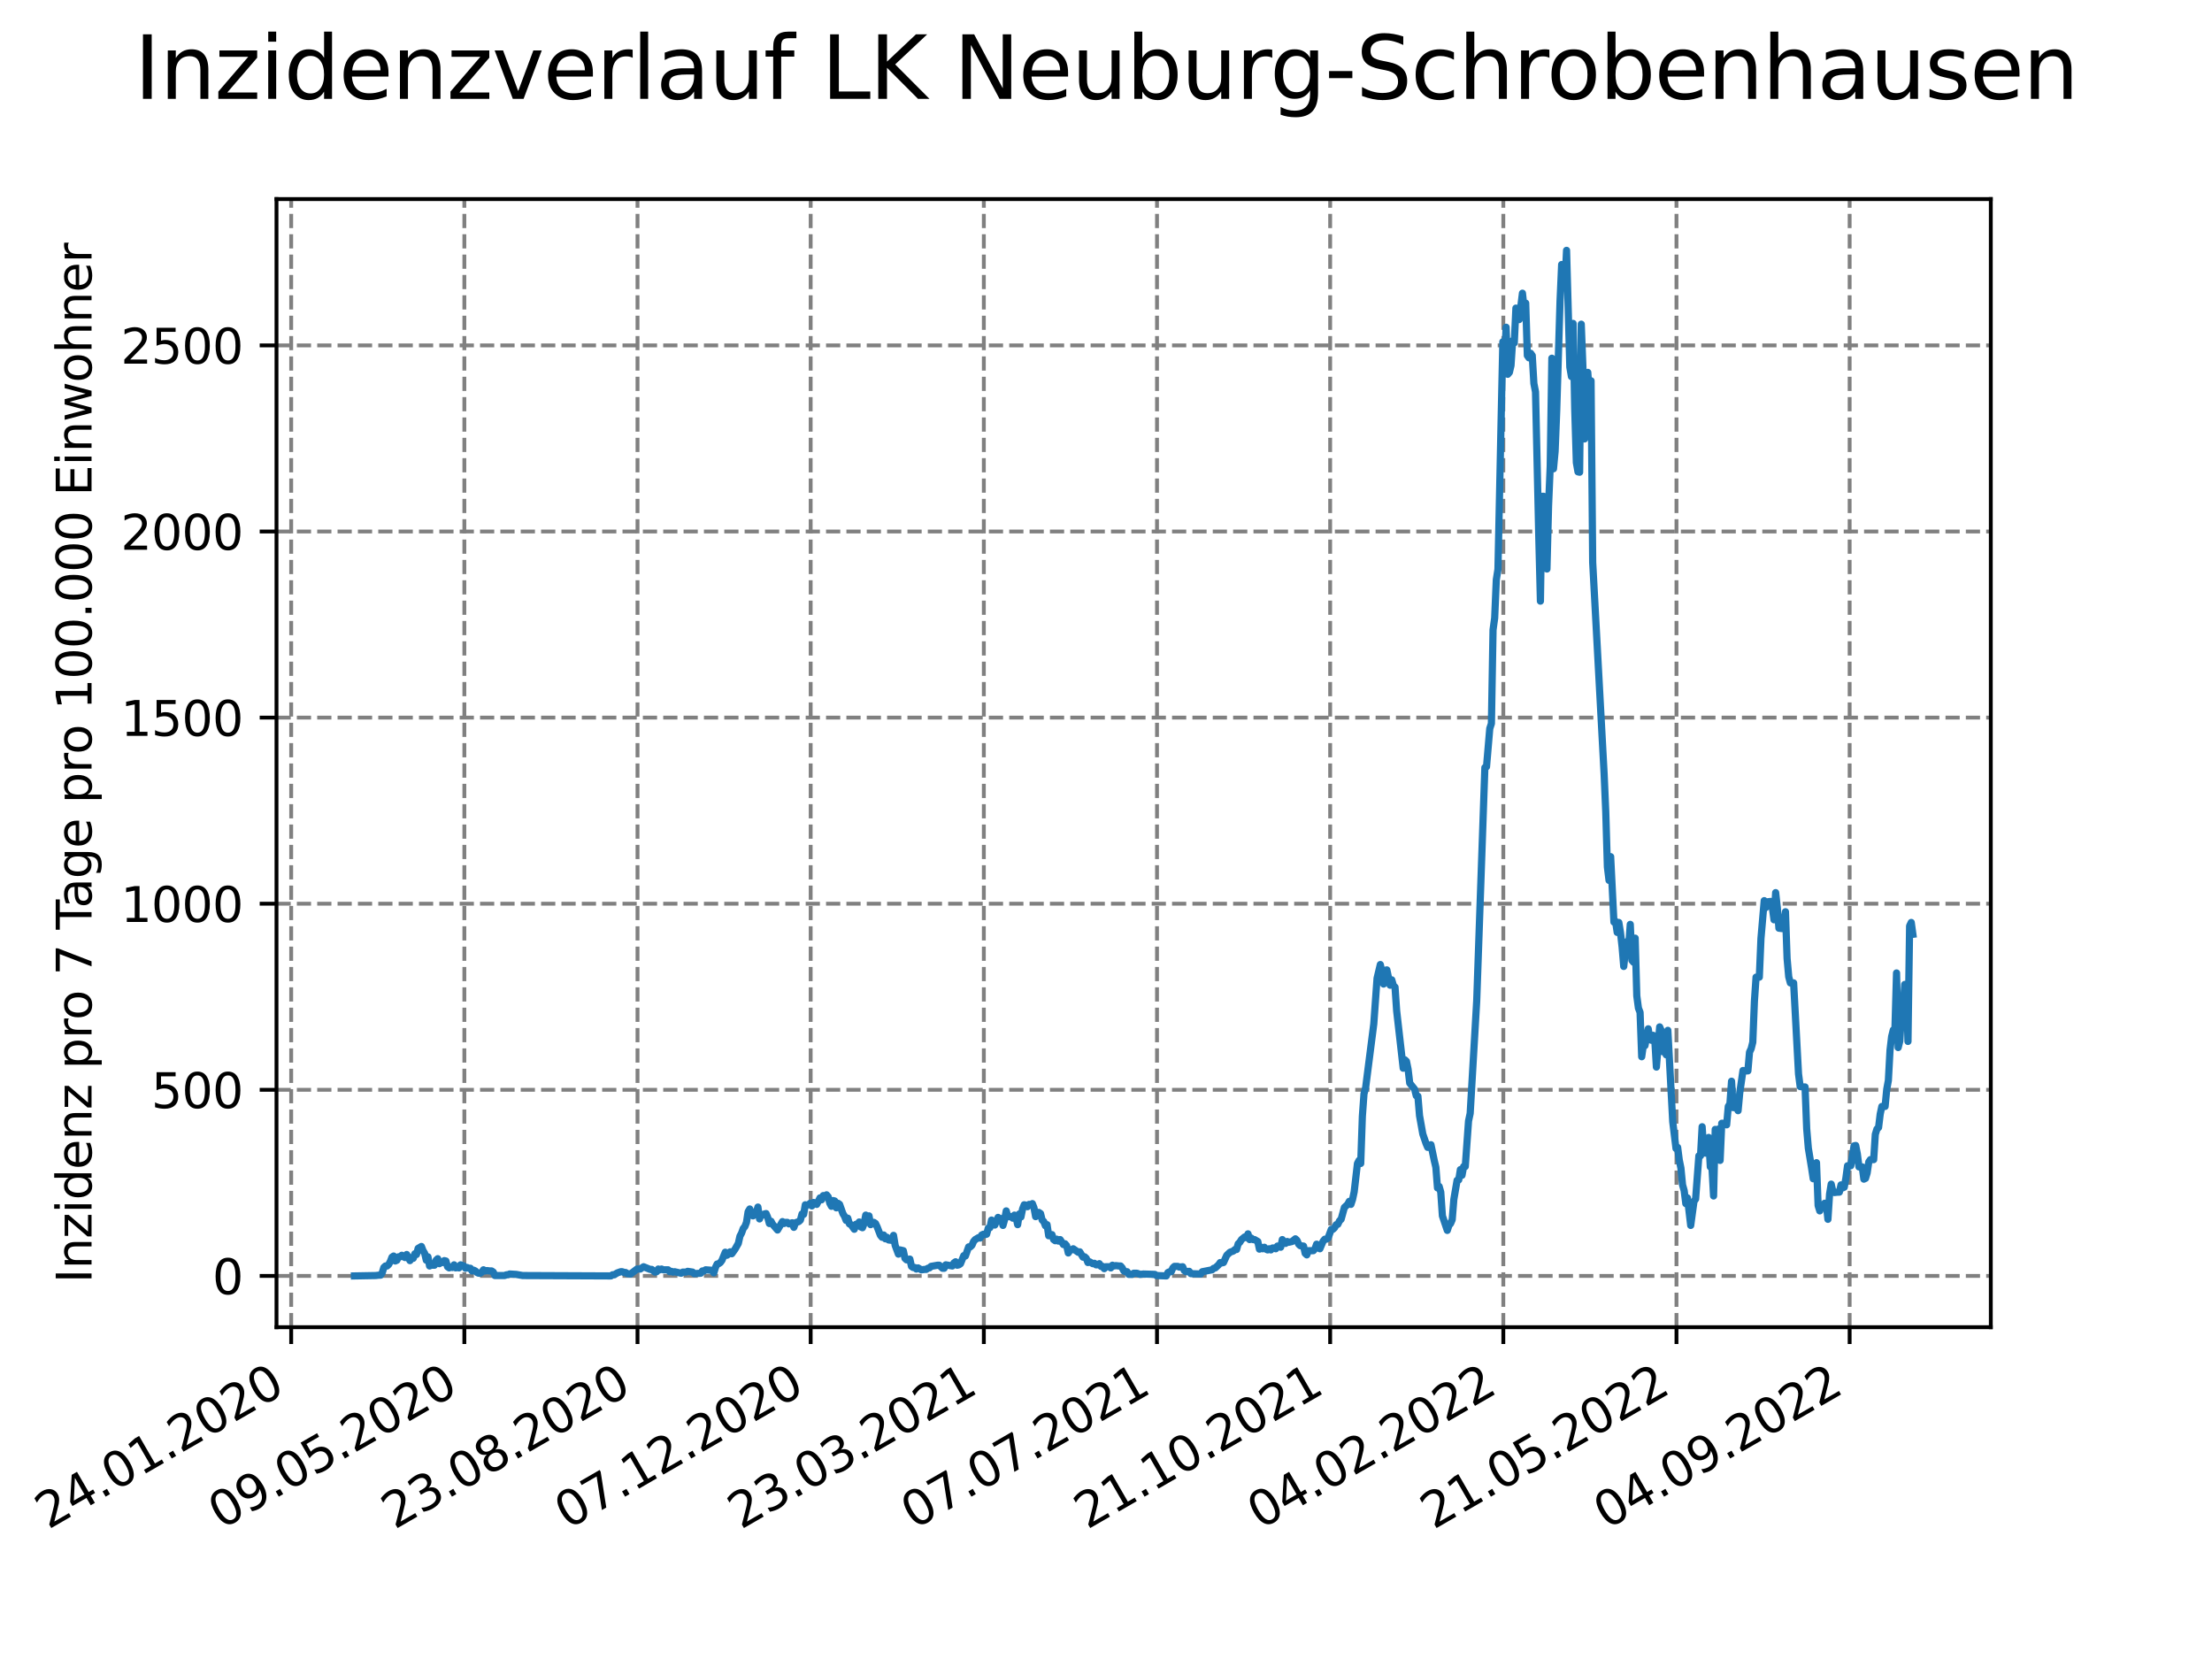 <?xml version="1.0" encoding="utf-8" standalone="no"?>
<!DOCTYPE svg PUBLIC "-//W3C//DTD SVG 1.1//EN"
  "http://www.w3.org/Graphics/SVG/1.1/DTD/svg11.dtd">
<svg xmlns:xlink="http://www.w3.org/1999/xlink" width="460.8pt" height="345.6pt" viewBox="0 0 460.8 345.6" xmlns="http://www.w3.org/2000/svg" version="1.1">
 <defs>
  <style type="text/css">*{stroke-linejoin: round; stroke-linecap: butt}</style>
 </defs>
 <g id="figure_1">
  <g id="patch_1">
   <path d="M 0 345.6 
L 460.8 345.6 
L 460.8 0 
L 0 0 
z
" style="fill: #ffffff"/>
  </g>
  <g id="axes_1">
   <g id="patch_2">
    <path d="M 57.6 276.48 
L 414.72 276.48 
L 414.72 41.472 
L 57.6 41.472 
z
" style="fill: #ffffff"/>
   </g>
   <g id="matplotlib.axis_1">
    <g id="xtick_1">
     <g id="line2d_1">
      <path d="M 60.66 276.48 
L 60.66 41.472 
" clip-path="url(#pa5a1e91bbf)" style="fill: none; stroke-dasharray: 2.96,1.28; stroke-dashoffset: 0; stroke: #808080; stroke-width: 0.8"/>
     </g>
     <g id="line2d_2">
      <defs>
       <path id="m5a4a615076" d="M 0 0 
L 0 3.5 
" style="stroke: #000000; stroke-width: 0.8"/>
      </defs>
      <g>
       <use xlink:href="#m5a4a615076" x="60.66" y="276.48" style="stroke: #000000; stroke-width: 0.8"/>
      </g>
     </g>
     <g id="text_1">
      <!-- 24.01.2020 -->
      <g transform="translate(10.035 318.689) rotate(-30) scale(0.1 -0.1)">
       <defs>
        <path id="DejaVuSans-32" d="M 1228 531 
L 3431 531 
L 3431 0 
L 469 0 
L 469 531 
Q 828 903 1448 1529 
Q 2069 2156 2228 2338 
Q 2531 2678 2651 2914 
Q 2772 3150 2772 3378 
Q 2772 3750 2511 3984 
Q 2250 4219 1831 4219 
Q 1534 4219 1204 4116 
Q 875 4013 500 3803 
L 500 4441 
Q 881 4594 1212 4672 
Q 1544 4750 1819 4750 
Q 2544 4750 2975 4387 
Q 3406 4025 3406 3419 
Q 3406 3131 3298 2873 
Q 3191 2616 2906 2266 
Q 2828 2175 2409 1742 
Q 1991 1309 1228 531 
z
" transform="scale(0.016)"/>
        <path id="DejaVuSans-34" d="M 2419 4116 
L 825 1625 
L 2419 1625 
L 2419 4116 
z
M 2253 4666 
L 3047 4666 
L 3047 1625 
L 3713 1625 
L 3713 1100 
L 3047 1100 
L 3047 0 
L 2419 0 
L 2419 1100 
L 313 1100 
L 313 1709 
L 2253 4666 
z
" transform="scale(0.016)"/>
        <path id="DejaVuSans-2e" d="M 684 794 
L 1344 794 
L 1344 0 
L 684 0 
L 684 794 
z
" transform="scale(0.016)"/>
        <path id="DejaVuSans-30" d="M 2034 4250 
Q 1547 4250 1301 3770 
Q 1056 3291 1056 2328 
Q 1056 1369 1301 889 
Q 1547 409 2034 409 
Q 2525 409 2770 889 
Q 3016 1369 3016 2328 
Q 3016 3291 2770 3770 
Q 2525 4250 2034 4250 
z
M 2034 4750 
Q 2819 4750 3233 4129 
Q 3647 3509 3647 2328 
Q 3647 1150 3233 529 
Q 2819 -91 2034 -91 
Q 1250 -91 836 529 
Q 422 1150 422 2328 
Q 422 3509 836 4129 
Q 1250 4750 2034 4750 
z
" transform="scale(0.016)"/>
        <path id="DejaVuSans-31" d="M 794 531 
L 1825 531 
L 1825 4091 
L 703 3866 
L 703 4441 
L 1819 4666 
L 2450 4666 
L 2450 531 
L 3481 531 
L 3481 0 
L 794 0 
L 794 531 
z
" transform="scale(0.016)"/>
       </defs>
       <use xlink:href="#DejaVuSans-32"/>
       <use xlink:href="#DejaVuSans-34" x="63.623"/>
       <use xlink:href="#DejaVuSans-2e" x="127.246"/>
       <use xlink:href="#DejaVuSans-30" x="159.033"/>
       <use xlink:href="#DejaVuSans-31" x="222.656"/>
       <use xlink:href="#DejaVuSans-2e" x="286.279"/>
       <use xlink:href="#DejaVuSans-32" x="318.066"/>
       <use xlink:href="#DejaVuSans-30" x="381.689"/>
       <use xlink:href="#DejaVuSans-32" x="445.312"/>
       <use xlink:href="#DejaVuSans-30" x="508.936"/>
      </g>
     </g>
    </g>
    <g id="xtick_2">
     <g id="line2d_3">
      <path d="M 96.733 276.48 
L 96.733 41.472 
" clip-path="url(#pa5a1e91bbf)" style="fill: none; stroke-dasharray: 2.96,1.28; stroke-dashoffset: 0; stroke: #808080; stroke-width: 0.8"/>
     </g>
     <g id="line2d_4">
      <g>
       <use xlink:href="#m5a4a615076" x="96.733" y="276.48" style="stroke: #000000; stroke-width: 0.8"/>
      </g>
     </g>
     <g id="text_2">
      <!-- 09.05.2020 -->
      <g transform="translate(46.107 318.689) rotate(-30) scale(0.1 -0.1)">
       <defs>
        <path id="DejaVuSans-39" d="M 703 97 
L 703 672 
Q 941 559 1184 500 
Q 1428 441 1663 441 
Q 2288 441 2617 861 
Q 2947 1281 2994 2138 
Q 2813 1869 2534 1725 
Q 2256 1581 1919 1581 
Q 1219 1581 811 2004 
Q 403 2428 403 3163 
Q 403 3881 828 4315 
Q 1253 4750 1959 4750 
Q 2769 4750 3195 4129 
Q 3622 3509 3622 2328 
Q 3622 1225 3098 567 
Q 2575 -91 1691 -91 
Q 1453 -91 1209 -44 
Q 966 3 703 97 
z
M 1959 2075 
Q 2384 2075 2632 2365 
Q 2881 2656 2881 3163 
Q 2881 3666 2632 3958 
Q 2384 4250 1959 4250 
Q 1534 4250 1286 3958 
Q 1038 3666 1038 3163 
Q 1038 2656 1286 2365 
Q 1534 2075 1959 2075 
z
" transform="scale(0.016)"/>
        <path id="DejaVuSans-35" d="M 691 4666 
L 3169 4666 
L 3169 4134 
L 1269 4134 
L 1269 2991 
Q 1406 3038 1543 3061 
Q 1681 3084 1819 3084 
Q 2600 3084 3056 2656 
Q 3513 2228 3513 1497 
Q 3513 744 3044 326 
Q 2575 -91 1722 -91 
Q 1428 -91 1123 -41 
Q 819 9 494 109 
L 494 744 
Q 775 591 1075 516 
Q 1375 441 1709 441 
Q 2250 441 2565 725 
Q 2881 1009 2881 1497 
Q 2881 1984 2565 2268 
Q 2250 2553 1709 2553 
Q 1456 2553 1204 2497 
Q 953 2441 691 2322 
L 691 4666 
z
" transform="scale(0.016)"/>
       </defs>
       <use xlink:href="#DejaVuSans-30"/>
       <use xlink:href="#DejaVuSans-39" x="63.623"/>
       <use xlink:href="#DejaVuSans-2e" x="127.246"/>
       <use xlink:href="#DejaVuSans-30" x="159.033"/>
       <use xlink:href="#DejaVuSans-35" x="222.656"/>
       <use xlink:href="#DejaVuSans-2e" x="286.279"/>
       <use xlink:href="#DejaVuSans-32" x="318.066"/>
       <use xlink:href="#DejaVuSans-30" x="381.689"/>
       <use xlink:href="#DejaVuSans-32" x="445.312"/>
       <use xlink:href="#DejaVuSans-30" x="508.936"/>
      </g>
     </g>
    </g>
    <g id="xtick_3">
     <g id="line2d_5">
      <path d="M 132.805 276.48 
L 132.805 41.472 
" clip-path="url(#pa5a1e91bbf)" style="fill: none; stroke-dasharray: 2.96,1.28; stroke-dashoffset: 0; stroke: #808080; stroke-width: 0.8"/>
     </g>
     <g id="line2d_6">
      <g>
       <use xlink:href="#m5a4a615076" x="132.805" y="276.48" style="stroke: #000000; stroke-width: 0.8"/>
      </g>
     </g>
     <g id="text_3">
      <!-- 23.08.2020 -->
      <g transform="translate(82.18 318.689) rotate(-30) scale(0.1 -0.1)">
       <defs>
        <path id="DejaVuSans-33" d="M 2597 2516 
Q 3050 2419 3304 2112 
Q 3559 1806 3559 1356 
Q 3559 666 3084 287 
Q 2609 -91 1734 -91 
Q 1441 -91 1130 -33 
Q 819 25 488 141 
L 488 750 
Q 750 597 1062 519 
Q 1375 441 1716 441 
Q 2309 441 2620 675 
Q 2931 909 2931 1356 
Q 2931 1769 2642 2001 
Q 2353 2234 1838 2234 
L 1294 2234 
L 1294 2753 
L 1863 2753 
Q 2328 2753 2575 2939 
Q 2822 3125 2822 3475 
Q 2822 3834 2567 4026 
Q 2313 4219 1838 4219 
Q 1578 4219 1281 4162 
Q 984 4106 628 3988 
L 628 4550 
Q 988 4650 1302 4700 
Q 1616 4750 1894 4750 
Q 2613 4750 3031 4423 
Q 3450 4097 3450 3541 
Q 3450 3153 3228 2886 
Q 3006 2619 2597 2516 
z
" transform="scale(0.016)"/>
        <path id="DejaVuSans-38" d="M 2034 2216 
Q 1584 2216 1326 1975 
Q 1069 1734 1069 1313 
Q 1069 891 1326 650 
Q 1584 409 2034 409 
Q 2484 409 2743 651 
Q 3003 894 3003 1313 
Q 3003 1734 2745 1975 
Q 2488 2216 2034 2216 
z
M 1403 2484 
Q 997 2584 770 2862 
Q 544 3141 544 3541 
Q 544 4100 942 4425 
Q 1341 4750 2034 4750 
Q 2731 4750 3128 4425 
Q 3525 4100 3525 3541 
Q 3525 3141 3298 2862 
Q 3072 2584 2669 2484 
Q 3125 2378 3379 2068 
Q 3634 1759 3634 1313 
Q 3634 634 3220 271 
Q 2806 -91 2034 -91 
Q 1263 -91 848 271 
Q 434 634 434 1313 
Q 434 1759 690 2068 
Q 947 2378 1403 2484 
z
M 1172 3481 
Q 1172 3119 1398 2916 
Q 1625 2713 2034 2713 
Q 2441 2713 2670 2916 
Q 2900 3119 2900 3481 
Q 2900 3844 2670 4047 
Q 2441 4250 2034 4250 
Q 1625 4250 1398 4047 
Q 1172 3844 1172 3481 
z
" transform="scale(0.016)"/>
       </defs>
       <use xlink:href="#DejaVuSans-32"/>
       <use xlink:href="#DejaVuSans-33" x="63.623"/>
       <use xlink:href="#DejaVuSans-2e" x="127.246"/>
       <use xlink:href="#DejaVuSans-30" x="159.033"/>
       <use xlink:href="#DejaVuSans-38" x="222.656"/>
       <use xlink:href="#DejaVuSans-2e" x="286.279"/>
       <use xlink:href="#DejaVuSans-32" x="318.066"/>
       <use xlink:href="#DejaVuSans-30" x="381.689"/>
       <use xlink:href="#DejaVuSans-32" x="445.312"/>
       <use xlink:href="#DejaVuSans-30" x="508.936"/>
      </g>
     </g>
    </g>
    <g id="xtick_4">
     <g id="line2d_7">
      <path d="M 168.878 276.48 
L 168.878 41.472 
" clip-path="url(#pa5a1e91bbf)" style="fill: none; stroke-dasharray: 2.96,1.28; stroke-dashoffset: 0; stroke: #808080; stroke-width: 0.8"/>
     </g>
     <g id="line2d_8">
      <g>
       <use xlink:href="#m5a4a615076" x="168.878" y="276.48" style="stroke: #000000; stroke-width: 0.8"/>
      </g>
     </g>
     <g id="text_4">
      <!-- 07.12.2020 -->
      <g transform="translate(118.253 318.689) rotate(-30) scale(0.1 -0.1)">
       <defs>
        <path id="DejaVuSans-37" d="M 525 4666 
L 3525 4666 
L 3525 4397 
L 1831 0 
L 1172 0 
L 2766 4134 
L 525 4134 
L 525 4666 
z
" transform="scale(0.016)"/>
       </defs>
       <use xlink:href="#DejaVuSans-30"/>
       <use xlink:href="#DejaVuSans-37" x="63.623"/>
       <use xlink:href="#DejaVuSans-2e" x="127.246"/>
       <use xlink:href="#DejaVuSans-31" x="159.033"/>
       <use xlink:href="#DejaVuSans-32" x="222.656"/>
       <use xlink:href="#DejaVuSans-2e" x="286.279"/>
       <use xlink:href="#DejaVuSans-32" x="318.066"/>
       <use xlink:href="#DejaVuSans-30" x="381.689"/>
       <use xlink:href="#DejaVuSans-32" x="445.312"/>
       <use xlink:href="#DejaVuSans-30" x="508.936"/>
      </g>
     </g>
    </g>
    <g id="xtick_5">
     <g id="line2d_9">
      <path d="M 204.951 276.48 
L 204.951 41.472 
" clip-path="url(#pa5a1e91bbf)" style="fill: none; stroke-dasharray: 2.96,1.28; stroke-dashoffset: 0; stroke: #808080; stroke-width: 0.8"/>
     </g>
     <g id="line2d_10">
      <g>
       <use xlink:href="#m5a4a615076" x="204.951" y="276.48" style="stroke: #000000; stroke-width: 0.8"/>
      </g>
     </g>
     <g id="text_5">
      <!-- 23.03.2021 -->
      <g transform="translate(154.326 318.689) rotate(-30) scale(0.1 -0.1)">
       <use xlink:href="#DejaVuSans-32"/>
       <use xlink:href="#DejaVuSans-33" x="63.623"/>
       <use xlink:href="#DejaVuSans-2e" x="127.246"/>
       <use xlink:href="#DejaVuSans-30" x="159.033"/>
       <use xlink:href="#DejaVuSans-33" x="222.656"/>
       <use xlink:href="#DejaVuSans-2e" x="286.279"/>
       <use xlink:href="#DejaVuSans-32" x="318.066"/>
       <use xlink:href="#DejaVuSans-30" x="381.689"/>
       <use xlink:href="#DejaVuSans-32" x="445.312"/>
       <use xlink:href="#DejaVuSans-31" x="508.936"/>
      </g>
     </g>
    </g>
    <g id="xtick_6">
     <g id="line2d_11">
      <path d="M 241.024 276.48 
L 241.024 41.472 
" clip-path="url(#pa5a1e91bbf)" style="fill: none; stroke-dasharray: 2.96,1.28; stroke-dashoffset: 0; stroke: #808080; stroke-width: 0.8"/>
     </g>
     <g id="line2d_12">
      <g>
       <use xlink:href="#m5a4a615076" x="241.024" y="276.48" style="stroke: #000000; stroke-width: 0.8"/>
      </g>
     </g>
     <g id="text_6">
      <!-- 07.07.2021 -->
      <g transform="translate(190.398 318.689) rotate(-30) scale(0.1 -0.1)">
       <use xlink:href="#DejaVuSans-30"/>
       <use xlink:href="#DejaVuSans-37" x="63.623"/>
       <use xlink:href="#DejaVuSans-2e" x="127.246"/>
       <use xlink:href="#DejaVuSans-30" x="159.033"/>
       <use xlink:href="#DejaVuSans-37" x="222.656"/>
       <use xlink:href="#DejaVuSans-2e" x="286.279"/>
       <use xlink:href="#DejaVuSans-32" x="318.066"/>
       <use xlink:href="#DejaVuSans-30" x="381.689"/>
       <use xlink:href="#DejaVuSans-32" x="445.312"/>
       <use xlink:href="#DejaVuSans-31" x="508.936"/>
      </g>
     </g>
    </g>
    <g id="xtick_7">
     <g id="line2d_13">
      <path d="M 277.096 276.48 
L 277.096 41.472 
" clip-path="url(#pa5a1e91bbf)" style="fill: none; stroke-dasharray: 2.96,1.28; stroke-dashoffset: 0; stroke: #808080; stroke-width: 0.8"/>
     </g>
     <g id="line2d_14">
      <g>
       <use xlink:href="#m5a4a615076" x="277.096" y="276.48" style="stroke: #000000; stroke-width: 0.8"/>
      </g>
     </g>
     <g id="text_7">
      <!-- 21.10.2021 -->
      <g transform="translate(226.471 318.689) rotate(-30) scale(0.1 -0.1)">
       <use xlink:href="#DejaVuSans-32"/>
       <use xlink:href="#DejaVuSans-31" x="63.623"/>
       <use xlink:href="#DejaVuSans-2e" x="127.246"/>
       <use xlink:href="#DejaVuSans-31" x="159.033"/>
       <use xlink:href="#DejaVuSans-30" x="222.656"/>
       <use xlink:href="#DejaVuSans-2e" x="286.279"/>
       <use xlink:href="#DejaVuSans-32" x="318.066"/>
       <use xlink:href="#DejaVuSans-30" x="381.689"/>
       <use xlink:href="#DejaVuSans-32" x="445.312"/>
       <use xlink:href="#DejaVuSans-31" x="508.936"/>
      </g>
     </g>
    </g>
    <g id="xtick_8">
     <g id="line2d_15">
      <path d="M 313.169 276.48 
L 313.169 41.472 
" clip-path="url(#pa5a1e91bbf)" style="fill: none; stroke-dasharray: 2.96,1.28; stroke-dashoffset: 0; stroke: #808080; stroke-width: 0.8"/>
     </g>
     <g id="line2d_16">
      <g>
       <use xlink:href="#m5a4a615076" x="313.169" y="276.48" style="stroke: #000000; stroke-width: 0.8"/>
      </g>
     </g>
     <g id="text_8">
      <!-- 04.02.2022 -->
      <g transform="translate(262.544 318.689) rotate(-30) scale(0.1 -0.1)">
       <use xlink:href="#DejaVuSans-30"/>
       <use xlink:href="#DejaVuSans-34" x="63.623"/>
       <use xlink:href="#DejaVuSans-2e" x="127.246"/>
       <use xlink:href="#DejaVuSans-30" x="159.033"/>
       <use xlink:href="#DejaVuSans-32" x="222.656"/>
       <use xlink:href="#DejaVuSans-2e" x="286.279"/>
       <use xlink:href="#DejaVuSans-32" x="318.066"/>
       <use xlink:href="#DejaVuSans-30" x="381.689"/>
       <use xlink:href="#DejaVuSans-32" x="445.312"/>
       <use xlink:href="#DejaVuSans-32" x="508.936"/>
      </g>
     </g>
    </g>
    <g id="xtick_9">
     <g id="line2d_17">
      <path d="M 349.242 276.48 
L 349.242 41.472 
" clip-path="url(#pa5a1e91bbf)" style="fill: none; stroke-dasharray: 2.96,1.28; stroke-dashoffset: 0; stroke: #808080; stroke-width: 0.8"/>
     </g>
     <g id="line2d_18">
      <g>
       <use xlink:href="#m5a4a615076" x="349.242" y="276.48" style="stroke: #000000; stroke-width: 0.8"/>
      </g>
     </g>
     <g id="text_9">
      <!-- 21.05.2022 -->
      <g transform="translate(298.617 318.689) rotate(-30) scale(0.1 -0.1)">
       <use xlink:href="#DejaVuSans-32"/>
       <use xlink:href="#DejaVuSans-31" x="63.623"/>
       <use xlink:href="#DejaVuSans-2e" x="127.246"/>
       <use xlink:href="#DejaVuSans-30" x="159.033"/>
       <use xlink:href="#DejaVuSans-35" x="222.656"/>
       <use xlink:href="#DejaVuSans-2e" x="286.279"/>
       <use xlink:href="#DejaVuSans-32" x="318.066"/>
       <use xlink:href="#DejaVuSans-30" x="381.689"/>
       <use xlink:href="#DejaVuSans-32" x="445.312"/>
       <use xlink:href="#DejaVuSans-32" x="508.936"/>
      </g>
     </g>
    </g>
    <g id="xtick_10">
     <g id="line2d_19">
      <path d="M 385.314 276.48 
L 385.314 41.472 
" clip-path="url(#pa5a1e91bbf)" style="fill: none; stroke-dasharray: 2.96,1.28; stroke-dashoffset: 0; stroke: #808080; stroke-width: 0.8"/>
     </g>
     <g id="line2d_20">
      <g>
       <use xlink:href="#m5a4a615076" x="385.314" y="276.48" style="stroke: #000000; stroke-width: 0.8"/>
      </g>
     </g>
     <g id="text_10">
      <!-- 04.09.2022 -->
      <g transform="translate(334.689 318.689) rotate(-30) scale(0.1 -0.1)">
       <use xlink:href="#DejaVuSans-30"/>
       <use xlink:href="#DejaVuSans-34" x="63.623"/>
       <use xlink:href="#DejaVuSans-2e" x="127.246"/>
       <use xlink:href="#DejaVuSans-30" x="159.033"/>
       <use xlink:href="#DejaVuSans-39" x="222.656"/>
       <use xlink:href="#DejaVuSans-2e" x="286.279"/>
       <use xlink:href="#DejaVuSans-32" x="318.066"/>
       <use xlink:href="#DejaVuSans-30" x="381.689"/>
       <use xlink:href="#DejaVuSans-32" x="445.312"/>
       <use xlink:href="#DejaVuSans-32" x="508.936"/>
      </g>
     </g>
    </g>
   </g>
   <g id="matplotlib.axis_2">
    <g id="ytick_1">
     <g id="line2d_21">
      <path d="M 57.6 265.798 
L 414.72 265.798 
" clip-path="url(#pa5a1e91bbf)" style="fill: none; stroke-dasharray: 2.96,1.28; stroke-dashoffset: 0; stroke: #808080; stroke-width: 0.8"/>
     </g>
     <g id="line2d_22">
      <defs>
       <path id="m525f01ee4f" d="M 0 0 
L -3.5 0 
" style="stroke: #000000; stroke-width: 0.8"/>
      </defs>
      <g>
       <use xlink:href="#m525f01ee4f" x="57.6" y="265.798" style="stroke: #000000; stroke-width: 0.8"/>
      </g>
     </g>
     <g id="text_11">
      <!-- 0 -->
      <g transform="translate(44.237 269.597) scale(0.1 -0.1)">
       <use xlink:href="#DejaVuSans-30"/>
      </g>
     </g>
    </g>
    <g id="ytick_2">
     <g id="line2d_23">
      <path d="M 57.6 227.028 
L 414.72 227.028 
" clip-path="url(#pa5a1e91bbf)" style="fill: none; stroke-dasharray: 2.96,1.28; stroke-dashoffset: 0; stroke: #808080; stroke-width: 0.8"/>
     </g>
     <g id="line2d_24">
      <g>
       <use xlink:href="#m525f01ee4f" x="57.6" y="227.028" style="stroke: #000000; stroke-width: 0.8"/>
      </g>
     </g>
     <g id="text_12">
      <!-- 500 -->
      <g transform="translate(31.512 230.828) scale(0.1 -0.1)">
       <use xlink:href="#DejaVuSans-35"/>
       <use xlink:href="#DejaVuSans-30" x="63.623"/>
       <use xlink:href="#DejaVuSans-30" x="127.246"/>
      </g>
     </g>
    </g>
    <g id="ytick_3">
     <g id="line2d_25">
      <path d="M 57.6 188.259 
L 414.72 188.259 
" clip-path="url(#pa5a1e91bbf)" style="fill: none; stroke-dasharray: 2.96,1.28; stroke-dashoffset: 0; stroke: #808080; stroke-width: 0.8"/>
     </g>
     <g id="line2d_26">
      <g>
       <use xlink:href="#m525f01ee4f" x="57.6" y="188.259" style="stroke: #000000; stroke-width: 0.8"/>
      </g>
     </g>
     <g id="text_13">
      <!-- 1000 -->
      <g transform="translate(25.15 192.058) scale(0.1 -0.1)">
       <use xlink:href="#DejaVuSans-31"/>
       <use xlink:href="#DejaVuSans-30" x="63.623"/>
       <use xlink:href="#DejaVuSans-30" x="127.246"/>
       <use xlink:href="#DejaVuSans-30" x="190.869"/>
      </g>
     </g>
    </g>
    <g id="ytick_4">
     <g id="line2d_27">
      <path d="M 57.6 149.49 
L 414.72 149.49 
" clip-path="url(#pa5a1e91bbf)" style="fill: none; stroke-dasharray: 2.96,1.28; stroke-dashoffset: 0; stroke: #808080; stroke-width: 0.8"/>
     </g>
     <g id="line2d_28">
      <g>
       <use xlink:href="#m525f01ee4f" x="57.6" y="149.49" style="stroke: #000000; stroke-width: 0.8"/>
      </g>
     </g>
     <g id="text_14">
      <!-- 1500 -->
      <g transform="translate(25.15 153.289) scale(0.1 -0.1)">
       <use xlink:href="#DejaVuSans-31"/>
       <use xlink:href="#DejaVuSans-35" x="63.623"/>
       <use xlink:href="#DejaVuSans-30" x="127.246"/>
       <use xlink:href="#DejaVuSans-30" x="190.869"/>
      </g>
     </g>
    </g>
    <g id="ytick_5">
     <g id="line2d_29">
      <path d="M 57.6 110.72 
L 414.72 110.72 
" clip-path="url(#pa5a1e91bbf)" style="fill: none; stroke-dasharray: 2.96,1.28; stroke-dashoffset: 0; stroke: #808080; stroke-width: 0.8"/>
     </g>
     <g id="line2d_30">
      <g>
       <use xlink:href="#m525f01ee4f" x="57.6" y="110.72" style="stroke: #000000; stroke-width: 0.8"/>
      </g>
     </g>
     <g id="text_15">
      <!-- 2000 -->
      <g transform="translate(25.15 114.519) scale(0.1 -0.1)">
       <use xlink:href="#DejaVuSans-32"/>
       <use xlink:href="#DejaVuSans-30" x="63.623"/>
       <use xlink:href="#DejaVuSans-30" x="127.246"/>
       <use xlink:href="#DejaVuSans-30" x="190.869"/>
      </g>
     </g>
    </g>
    <g id="ytick_6">
     <g id="line2d_31">
      <path d="M 57.6 71.951 
L 414.72 71.951 
" clip-path="url(#pa5a1e91bbf)" style="fill: none; stroke-dasharray: 2.96,1.28; stroke-dashoffset: 0; stroke: #808080; stroke-width: 0.8"/>
     </g>
     <g id="line2d_32">
      <g>
       <use xlink:href="#m525f01ee4f" x="57.6" y="71.951" style="stroke: #000000; stroke-width: 0.8"/>
      </g>
     </g>
     <g id="text_16">
      <!-- 2500 -->
      <g transform="translate(25.15 75.75) scale(0.1 -0.1)">
       <use xlink:href="#DejaVuSans-32"/>
       <use xlink:href="#DejaVuSans-35" x="63.623"/>
       <use xlink:href="#DejaVuSans-30" x="127.246"/>
       <use xlink:href="#DejaVuSans-30" x="190.869"/>
      </g>
     </g>
    </g>
    <g id="text_17">
     <!-- Inzidenz pro 7 Tage pro 100.000 Einwohner -->
     <g transform="translate(19.07 267.301) rotate(-90) scale(0.1 -0.1)">
      <defs>
       <path id="DejaVuSans-49" d="M 628 4666 
L 1259 4666 
L 1259 0 
L 628 0 
L 628 4666 
z
" transform="scale(0.016)"/>
       <path id="DejaVuSans-6e" d="M 3513 2113 
L 3513 0 
L 2938 0 
L 2938 2094 
Q 2938 2591 2744 2837 
Q 2550 3084 2163 3084 
Q 1697 3084 1428 2787 
Q 1159 2491 1159 1978 
L 1159 0 
L 581 0 
L 581 3500 
L 1159 3500 
L 1159 2956 
Q 1366 3272 1645 3428 
Q 1925 3584 2291 3584 
Q 2894 3584 3203 3211 
Q 3513 2838 3513 2113 
z
" transform="scale(0.016)"/>
       <path id="DejaVuSans-7a" d="M 353 3500 
L 3084 3500 
L 3084 2975 
L 922 459 
L 3084 459 
L 3084 0 
L 275 0 
L 275 525 
L 2438 3041 
L 353 3041 
L 353 3500 
z
" transform="scale(0.016)"/>
       <path id="DejaVuSans-69" d="M 603 3500 
L 1178 3500 
L 1178 0 
L 603 0 
L 603 3500 
z
M 603 4863 
L 1178 4863 
L 1178 4134 
L 603 4134 
L 603 4863 
z
" transform="scale(0.016)"/>
       <path id="DejaVuSans-64" d="M 2906 2969 
L 2906 4863 
L 3481 4863 
L 3481 0 
L 2906 0 
L 2906 525 
Q 2725 213 2448 61 
Q 2172 -91 1784 -91 
Q 1150 -91 751 415 
Q 353 922 353 1747 
Q 353 2572 751 3078 
Q 1150 3584 1784 3584 
Q 2172 3584 2448 3432 
Q 2725 3281 2906 2969 
z
M 947 1747 
Q 947 1113 1208 752 
Q 1469 391 1925 391 
Q 2381 391 2643 752 
Q 2906 1113 2906 1747 
Q 2906 2381 2643 2742 
Q 2381 3103 1925 3103 
Q 1469 3103 1208 2742 
Q 947 2381 947 1747 
z
" transform="scale(0.016)"/>
       <path id="DejaVuSans-65" d="M 3597 1894 
L 3597 1613 
L 953 1613 
Q 991 1019 1311 708 
Q 1631 397 2203 397 
Q 2534 397 2845 478 
Q 3156 559 3463 722 
L 3463 178 
Q 3153 47 2828 -22 
Q 2503 -91 2169 -91 
Q 1331 -91 842 396 
Q 353 884 353 1716 
Q 353 2575 817 3079 
Q 1281 3584 2069 3584 
Q 2775 3584 3186 3129 
Q 3597 2675 3597 1894 
z
M 3022 2063 
Q 3016 2534 2758 2815 
Q 2500 3097 2075 3097 
Q 1594 3097 1305 2825 
Q 1016 2553 972 2059 
L 3022 2063 
z
" transform="scale(0.016)"/>
       <path id="DejaVuSans-20" transform="scale(0.016)"/>
       <path id="DejaVuSans-70" d="M 1159 525 
L 1159 -1331 
L 581 -1331 
L 581 3500 
L 1159 3500 
L 1159 2969 
Q 1341 3281 1617 3432 
Q 1894 3584 2278 3584 
Q 2916 3584 3314 3078 
Q 3713 2572 3713 1747 
Q 3713 922 3314 415 
Q 2916 -91 2278 -91 
Q 1894 -91 1617 61 
Q 1341 213 1159 525 
z
M 3116 1747 
Q 3116 2381 2855 2742 
Q 2594 3103 2138 3103 
Q 1681 3103 1420 2742 
Q 1159 2381 1159 1747 
Q 1159 1113 1420 752 
Q 1681 391 2138 391 
Q 2594 391 2855 752 
Q 3116 1113 3116 1747 
z
" transform="scale(0.016)"/>
       <path id="DejaVuSans-72" d="M 2631 2963 
Q 2534 3019 2420 3045 
Q 2306 3072 2169 3072 
Q 1681 3072 1420 2755 
Q 1159 2438 1159 1844 
L 1159 0 
L 581 0 
L 581 3500 
L 1159 3500 
L 1159 2956 
Q 1341 3275 1631 3429 
Q 1922 3584 2338 3584 
Q 2397 3584 2469 3576 
Q 2541 3569 2628 3553 
L 2631 2963 
z
" transform="scale(0.016)"/>
       <path id="DejaVuSans-6f" d="M 1959 3097 
Q 1497 3097 1228 2736 
Q 959 2375 959 1747 
Q 959 1119 1226 758 
Q 1494 397 1959 397 
Q 2419 397 2687 759 
Q 2956 1122 2956 1747 
Q 2956 2369 2687 2733 
Q 2419 3097 1959 3097 
z
M 1959 3584 
Q 2709 3584 3137 3096 
Q 3566 2609 3566 1747 
Q 3566 888 3137 398 
Q 2709 -91 1959 -91 
Q 1206 -91 779 398 
Q 353 888 353 1747 
Q 353 2609 779 3096 
Q 1206 3584 1959 3584 
z
" transform="scale(0.016)"/>
       <path id="DejaVuSans-54" d="M -19 4666 
L 3928 4666 
L 3928 4134 
L 2272 4134 
L 2272 0 
L 1638 0 
L 1638 4134 
L -19 4134 
L -19 4666 
z
" transform="scale(0.016)"/>
       <path id="DejaVuSans-61" d="M 2194 1759 
Q 1497 1759 1228 1600 
Q 959 1441 959 1056 
Q 959 750 1161 570 
Q 1363 391 1709 391 
Q 2188 391 2477 730 
Q 2766 1069 2766 1631 
L 2766 1759 
L 2194 1759 
z
M 3341 1997 
L 3341 0 
L 2766 0 
L 2766 531 
Q 2569 213 2275 61 
Q 1981 -91 1556 -91 
Q 1019 -91 701 211 
Q 384 513 384 1019 
Q 384 1609 779 1909 
Q 1175 2209 1959 2209 
L 2766 2209 
L 2766 2266 
Q 2766 2663 2505 2880 
Q 2244 3097 1772 3097 
Q 1472 3097 1187 3025 
Q 903 2953 641 2809 
L 641 3341 
Q 956 3463 1253 3523 
Q 1550 3584 1831 3584 
Q 2591 3584 2966 3190 
Q 3341 2797 3341 1997 
z
" transform="scale(0.016)"/>
       <path id="DejaVuSans-67" d="M 2906 1791 
Q 2906 2416 2648 2759 
Q 2391 3103 1925 3103 
Q 1463 3103 1205 2759 
Q 947 2416 947 1791 
Q 947 1169 1205 825 
Q 1463 481 1925 481 
Q 2391 481 2648 825 
Q 2906 1169 2906 1791 
z
M 3481 434 
Q 3481 -459 3084 -895 
Q 2688 -1331 1869 -1331 
Q 1566 -1331 1297 -1286 
Q 1028 -1241 775 -1147 
L 775 -588 
Q 1028 -725 1275 -790 
Q 1522 -856 1778 -856 
Q 2344 -856 2625 -561 
Q 2906 -266 2906 331 
L 2906 616 
Q 2728 306 2450 153 
Q 2172 0 1784 0 
Q 1141 0 747 490 
Q 353 981 353 1791 
Q 353 2603 747 3093 
Q 1141 3584 1784 3584 
Q 2172 3584 2450 3431 
Q 2728 3278 2906 2969 
L 2906 3500 
L 3481 3500 
L 3481 434 
z
" transform="scale(0.016)"/>
       <path id="DejaVuSans-45" d="M 628 4666 
L 3578 4666 
L 3578 4134 
L 1259 4134 
L 1259 2753 
L 3481 2753 
L 3481 2222 
L 1259 2222 
L 1259 531 
L 3634 531 
L 3634 0 
L 628 0 
L 628 4666 
z
" transform="scale(0.016)"/>
       <path id="DejaVuSans-77" d="M 269 3500 
L 844 3500 
L 1563 769 
L 2278 3500 
L 2956 3500 
L 3675 769 
L 4391 3500 
L 4966 3500 
L 4050 0 
L 3372 0 
L 2619 2869 
L 1863 0 
L 1184 0 
L 269 3500 
z
" transform="scale(0.016)"/>
       <path id="DejaVuSans-68" d="M 3513 2113 
L 3513 0 
L 2938 0 
L 2938 2094 
Q 2938 2591 2744 2837 
Q 2550 3084 2163 3084 
Q 1697 3084 1428 2787 
Q 1159 2491 1159 1978 
L 1159 0 
L 581 0 
L 581 4863 
L 1159 4863 
L 1159 2956 
Q 1366 3272 1645 3428 
Q 1925 3584 2291 3584 
Q 2894 3584 3203 3211 
Q 3513 2838 3513 2113 
z
" transform="scale(0.016)"/>
      </defs>
      <use xlink:href="#DejaVuSans-49"/>
      <use xlink:href="#DejaVuSans-6e" x="29.492"/>
      <use xlink:href="#DejaVuSans-7a" x="92.871"/>
      <use xlink:href="#DejaVuSans-69" x="145.361"/>
      <use xlink:href="#DejaVuSans-64" x="173.145"/>
      <use xlink:href="#DejaVuSans-65" x="236.621"/>
      <use xlink:href="#DejaVuSans-6e" x="298.145"/>
      <use xlink:href="#DejaVuSans-7a" x="361.523"/>
      <use xlink:href="#DejaVuSans-20" x="414.014"/>
      <use xlink:href="#DejaVuSans-70" x="445.801"/>
      <use xlink:href="#DejaVuSans-72" x="509.277"/>
      <use xlink:href="#DejaVuSans-6f" x="548.141"/>
      <use xlink:href="#DejaVuSans-20" x="609.322"/>
      <use xlink:href="#DejaVuSans-37" x="641.109"/>
      <use xlink:href="#DejaVuSans-20" x="704.732"/>
      <use xlink:href="#DejaVuSans-54" x="736.52"/>
      <use xlink:href="#DejaVuSans-61" x="781.104"/>
      <use xlink:href="#DejaVuSans-67" x="842.383"/>
      <use xlink:href="#DejaVuSans-65" x="905.859"/>
      <use xlink:href="#DejaVuSans-20" x="967.383"/>
      <use xlink:href="#DejaVuSans-70" x="999.17"/>
      <use xlink:href="#DejaVuSans-72" x="1062.646"/>
      <use xlink:href="#DejaVuSans-6f" x="1101.51"/>
      <use xlink:href="#DejaVuSans-20" x="1162.691"/>
      <use xlink:href="#DejaVuSans-31" x="1194.479"/>
      <use xlink:href="#DejaVuSans-30" x="1258.102"/>
      <use xlink:href="#DejaVuSans-30" x="1321.725"/>
      <use xlink:href="#DejaVuSans-2e" x="1385.348"/>
      <use xlink:href="#DejaVuSans-30" x="1417.135"/>
      <use xlink:href="#DejaVuSans-30" x="1480.758"/>
      <use xlink:href="#DejaVuSans-30" x="1544.381"/>
      <use xlink:href="#DejaVuSans-20" x="1608.004"/>
      <use xlink:href="#DejaVuSans-45" x="1639.791"/>
      <use xlink:href="#DejaVuSans-69" x="1702.975"/>
      <use xlink:href="#DejaVuSans-6e" x="1730.758"/>
      <use xlink:href="#DejaVuSans-77" x="1794.137"/>
      <use xlink:href="#DejaVuSans-6f" x="1875.924"/>
      <use xlink:href="#DejaVuSans-68" x="1937.105"/>
      <use xlink:href="#DejaVuSans-6e" x="2000.484"/>
      <use xlink:href="#DejaVuSans-65" x="2063.863"/>
      <use xlink:href="#DejaVuSans-72" x="2125.387"/>
     </g>
    </g>
   </g>
   <g id="line2d_33">
    <path d="M 73.833 265.798 
L 78.257 265.718 
L 78.937 265.638 
L 79.278 265.638 
L 79.618 265.16 
L 79.958 264.045 
L 80.299 263.726 
L 80.639 263.726 
L 80.979 263.407 
L 81.32 262.77 
L 81.66 261.893 
L 82 261.654 
L 82.34 262.69 
L 82.681 262.531 
L 83.021 261.813 
L 83.361 261.813 
L 83.702 261.495 
L 84.042 261.813 
L 84.382 261.973 
L 84.723 261.335 
L 85.403 262.61 
L 85.744 261.973 
L 86.084 262.132 
L 86.424 261.176 
L 86.764 261.335 
L 87.105 260.06 
L 87.785 259.662 
L 88.126 260.538 
L 88.466 261.096 
L 88.806 262.531 
L 89.147 261.813 
L 89.487 263.726 
L 89.827 263.567 
L 90.508 263.567 
L 90.848 262.531 
L 91.188 262.212 
L 91.529 263.248 
L 91.869 263.009 
L 92.209 263.009 
L 92.55 262.61 
L 92.89 262.69 
L 93.23 263.885 
L 93.571 264.124 
L 93.911 263.965 
L 94.251 264.045 
L 94.592 263.487 
L 94.932 264.124 
L 95.272 264.045 
L 95.612 264.124 
L 95.953 263.487 
L 96.633 263.726 
L 96.974 264.204 
L 97.314 264.045 
L 97.654 264.204 
L 97.995 264.204 
L 98.335 264.762 
L 98.675 264.602 
L 99.016 264.762 
L 99.356 265.081 
L 99.696 265.24 
L 100.037 265.24 
L 100.377 265.001 
L 100.717 264.523 
L 101.057 264.762 
L 101.398 264.682 
L 102.078 264.762 
L 102.419 264.762 
L 102.759 265.001 
L 103.099 265.718 
L 105.141 265.718 
L 105.481 265.559 
L 105.822 265.559 
L 106.162 265.399 
L 107.523 265.479 
L 108.885 265.718 
L 127.261 265.798 
L 127.602 265.559 
L 127.942 265.559 
L 128.622 265.16 
L 129.303 264.921 
L 129.643 264.921 
L 129.984 265.081 
L 130.324 265.081 
L 130.664 265.32 
L 131.345 265.399 
L 132.706 264.363 
L 133.387 264.363 
L 134.067 263.885 
L 135.429 264.443 
L 135.769 264.443 
L 136.45 265.001 
L 136.79 264.921 
L 137.13 264.363 
L 137.47 264.523 
L 137.811 264.363 
L 138.151 264.523 
L 139.172 264.523 
L 139.512 264.921 
L 139.853 264.842 
L 140.193 265.001 
L 140.533 264.921 
L 141.894 265.24 
L 142.235 265.001 
L 142.915 265.001 
L 143.256 264.842 
L 144.277 265.001 
L 144.617 265.32 
L 145.978 265.24 
L 146.318 264.762 
L 146.659 264.762 
L 146.999 264.523 
L 148.02 264.602 
L 148.36 264.682 
L 148.701 265.16 
L 149.041 264.045 
L 149.381 263.327 
L 149.722 263.248 
L 150.062 263.009 
L 150.402 262.531 
L 151.083 260.857 
L 151.423 261.495 
L 151.763 261.256 
L 152.104 260.777 
L 152.444 261.176 
L 153.125 260.22 
L 153.805 259.024 
L 154.146 257.51 
L 154.486 256.873 
L 154.826 255.917 
L 155.167 255.518 
L 155.507 254.641 
L 155.847 252.41 
L 156.187 251.852 
L 156.528 252.729 
L 156.868 253.287 
L 157.208 253.048 
L 157.549 252.57 
L 157.889 251.454 
L 158.229 253.924 
L 158.57 252.968 
L 158.91 253.127 
L 159.25 252.888 
L 159.591 252.809 
L 159.931 253.606 
L 160.271 254.881 
L 160.611 254.402 
L 160.952 255.04 
L 161.973 256.235 
L 162.994 254.482 
L 163.334 254.881 
L 163.674 254.641 
L 164.015 254.641 
L 164.355 254.96 
L 165.035 254.721 
L 165.376 255.677 
L 165.716 254.721 
L 166.397 254.482 
L 166.737 254.163 
L 167.077 252.888 
L 167.418 252.968 
L 167.758 250.976 
L 168.098 251.056 
L 168.439 250.976 
L 168.779 250.657 
L 169.119 251.215 
L 169.459 250.498 
L 169.8 250.577 
L 170.14 250.896 
L 170.821 249.541 
L 171.161 249.94 
L 171.501 249.063 
L 171.842 249.143 
L 172.182 248.904 
L 172.522 249.302 
L 172.863 250.657 
L 173.203 251.295 
L 173.543 250.099 
L 173.883 250.179 
L 174.224 251.613 
L 174.564 250.657 
L 174.904 250.896 
L 175.585 252.809 
L 175.925 253.366 
L 176.266 254.243 
L 176.606 253.765 
L 176.946 254.96 
L 177.287 255.12 
L 177.967 256.076 
L 178.308 255.04 
L 178.648 255.12 
L 178.988 254.562 
L 179.328 255.598 
L 179.669 255.757 
L 180.009 254.881 
L 180.349 253.127 
L 180.69 253.924 
L 181.03 253.287 
L 181.37 255.12 
L 181.711 254.641 
L 182.051 254.641 
L 182.391 254.881 
L 182.732 255.598 
L 183.412 257.351 
L 183.752 257.749 
L 184.093 257.271 
L 184.433 258.068 
L 184.773 257.749 
L 185.114 258.307 
L 185.794 258.387 
L 186.135 257.351 
L 186.475 259.423 
L 187.156 261.256 
L 187.496 260.379 
L 188.176 260.538 
L 188.517 262.132 
L 188.857 262.451 
L 189.538 262.292 
L 189.878 263.806 
L 190.218 264.045 
L 190.559 264.045 
L 190.899 264.363 
L 191.239 264.124 
L 191.92 264.523 
L 192.6 264.443 
L 192.941 264.443 
L 193.281 264.204 
L 193.621 264.124 
L 193.962 263.806 
L 195.323 263.567 
L 195.663 263.567 
L 196.344 264.204 
L 196.684 264.204 
L 197.024 263.487 
L 198.386 263.726 
L 198.726 263.088 
L 199.066 262.849 
L 199.407 263.567 
L 199.747 263.487 
L 200.087 263.248 
L 200.768 261.574 
L 201.108 261.654 
L 201.789 259.742 
L 202.129 259.742 
L 202.469 259.423 
L 202.81 258.626 
L 203.15 258.227 
L 203.831 257.829 
L 204.171 257.909 
L 204.511 257.271 
L 204.852 257.112 
L 205.192 257.192 
L 205.532 257.112 
L 205.873 255.837 
L 206.213 255.757 
L 206.553 254.163 
L 206.893 254.801 
L 207.234 255.199 
L 207.914 253.606 
L 208.255 254.163 
L 208.595 253.845 
L 208.935 255.279 
L 209.276 254.084 
L 209.616 252.251 
L 209.956 253.446 
L 210.637 253.446 
L 210.977 253.765 
L 211.317 253.127 
L 211.658 253.606 
L 211.998 255.12 
L 212.338 252.888 
L 212.679 253.526 
L 213.019 251.852 
L 213.359 250.976 
L 213.7 251.056 
L 214.04 251.374 
L 214.38 250.896 
L 214.721 251.056 
L 215.061 250.737 
L 215.401 251.613 
L 215.741 253.446 
L 216.082 252.57 
L 216.422 252.57 
L 216.762 252.809 
L 217.103 254.163 
L 217.443 254.482 
L 217.783 255.359 
L 218.124 255.12 
L 218.464 257.431 
L 219.145 257.192 
L 219.485 258.227 
L 219.825 258.467 
L 220.165 258.148 
L 220.506 258.546 
L 220.846 258.227 
L 221.527 259.263 
L 221.867 259.104 
L 222.207 259.502 
L 222.548 261.017 
L 222.888 260.459 
L 223.228 260.379 
L 223.569 260.14 
L 224.59 260.857 
L 224.93 260.777 
L 225.61 261.893 
L 225.951 261.813 
L 226.291 262.132 
L 226.631 263.009 
L 226.972 262.849 
L 227.652 263.248 
L 227.993 263.168 
L 228.333 263.487 
L 228.673 263.487 
L 229.014 263.248 
L 229.354 263.806 
L 229.694 263.806 
L 230.034 264.284 
L 230.375 263.885 
L 231.055 263.885 
L 231.396 264.124 
L 231.736 263.567 
L 232.076 263.726 
L 232.417 263.646 
L 233.097 263.726 
L 233.438 263.726 
L 233.778 264.124 
L 234.118 264.762 
L 234.458 264.921 
L 234.799 264.921 
L 235.139 265.479 
L 235.82 265.479 
L 236.16 265.24 
L 236.841 265.24 
L 237.521 265.479 
L 238.202 265.399 
L 240.584 265.479 
L 240.924 265.718 
L 242.966 265.798 
L 243.306 265.081 
L 243.647 264.921 
L 243.987 264.921 
L 244.327 264.124 
L 244.668 263.806 
L 245.348 263.806 
L 245.689 263.965 
L 246.369 263.885 
L 246.71 264.682 
L 247.05 264.921 
L 247.73 264.842 
L 248.071 265.32 
L 250.113 265.399 
L 250.453 264.921 
L 252.495 264.523 
L 252.835 264.204 
L 253.175 264.124 
L 253.856 263.487 
L 254.196 263.009 
L 254.537 263.088 
L 254.877 263.009 
L 255.558 261.495 
L 256.238 260.857 
L 256.919 260.618 
L 257.259 260.299 
L 257.599 260.299 
L 257.94 259.104 
L 258.28 258.785 
L 258.62 258.227 
L 259.301 257.67 
L 259.641 257.829 
L 259.982 257.032 
L 260.322 258.227 
L 260.662 257.909 
L 261.003 258.227 
L 261.343 258.227 
L 262.023 258.626 
L 262.364 260.22 
L 262.704 259.821 
L 263.044 260.14 
L 263.385 259.821 
L 263.725 260.22 
L 264.065 260.379 
L 264.406 260.14 
L 264.746 260.379 
L 265.086 259.981 
L 265.427 259.981 
L 265.767 260.14 
L 266.107 259.582 
L 266.447 259.582 
L 266.788 259.821 
L 267.128 258.227 
L 267.468 258.865 
L 267.809 259.024 
L 268.149 258.626 
L 268.489 258.785 
L 269.17 258.626 
L 269.851 258.068 
L 270.191 258.387 
L 270.531 259.184 
L 270.871 259.502 
L 271.552 259.582 
L 271.892 261.096 
L 272.233 261.415 
L 272.573 260.538 
L 273.594 260.538 
L 273.934 260.14 
L 274.275 259.184 
L 274.615 259.343 
L 274.955 260.14 
L 275.636 258.546 
L 275.976 258.148 
L 276.316 258.148 
L 276.657 257.909 
L 277.337 256.076 
L 277.678 256.076 
L 278.018 255.757 
L 278.358 255.12 
L 278.699 255.04 
L 279.039 254.323 
L 279.379 254.004 
L 280.06 251.534 
L 280.74 250.896 
L 281.081 250.259 
L 281.421 250.896 
L 281.761 249.86 
L 282.102 248.266 
L 282.782 242.37 
L 283.123 241.732 
L 283.463 242.37 
L 283.803 232.568 
L 284.144 227.866 
L 284.484 226.591 
L 286.185 213.283 
L 286.866 203.801 
L 287.547 200.932 
L 287.887 202.526 
L 288.227 204.996 
L 288.568 202.127 
L 288.908 202.047 
L 289.588 205.235 
L 289.929 204.119 
L 290.269 205.315 
L 290.609 205.633 
L 290.95 210.574 
L 292.311 222.527 
L 292.651 220.774 
L 292.992 221.093 
L 293.332 222.766 
L 293.672 225.635 
L 294.693 226.91 
L 295.033 228.265 
L 295.374 228.344 
L 295.714 232.409 
L 296.395 236.234 
L 297.075 238.226 
L 297.416 239.023 
L 297.756 238.943 
L 298.096 238.465 
L 298.777 241.732 
L 299.117 243.166 
L 299.457 247.47 
L 299.798 247.151 
L 300.138 248.346 
L 300.478 253.287 
L 301.499 256.315 
L 301.84 255.279 
L 302.18 254.881 
L 302.52 254.084 
L 302.861 249.86 
L 303.541 245.876 
L 303.881 245.796 
L 304.222 243.645 
L 304.562 244.84 
L 304.902 243.007 
L 305.243 243.007 
L 305.923 233.524 
L 306.264 231.93 
L 307.625 208.502 
L 309.326 159.892 
L 309.667 159.733 
L 310.347 151.764 
L 310.688 150.728 
L 311.028 131.205 
L 311.368 128.734 
L 311.709 120.766 
L 312.049 118.614 
L 312.729 86.659 
L 313.07 71.2 
L 313.41 75.423 
L 313.75 68.171 
L 314.091 77.973 
L 314.431 77.575 
L 314.771 76.14 
L 315.112 70.961 
L 315.452 71.439 
L 315.792 64.187 
L 316.133 64.267 
L 316.473 66.578 
L 317.153 61.079 
L 317.494 64.187 
L 317.834 63.151 
L 318.174 74.068 
L 318.515 74.547 
L 318.855 73.59 
L 319.195 74.068 
L 319.536 79.886 
L 319.876 81.639 
L 320.557 111.92 
L 320.897 125.228 
L 321.237 103.394 
L 321.577 103.394 
L 321.918 104.509 
L 322.258 118.534 
L 322.598 105.306 
L 322.939 97.098 
L 323.279 74.626 
L 323.619 97.656 
L 323.96 93.99 
L 324.3 85.384 
L 324.981 62.832 
L 325.321 55.103 
L 325.661 58.529 
L 326.002 59.246 
L 326.342 52.154 
L 327.022 76.459 
L 327.363 78.451 
L 327.703 67.375 
L 328.043 85.145 
L 328.384 96.381 
L 328.724 98.294 
L 329.064 98.373 
L 329.405 67.534 
L 329.745 76.379 
L 330.085 91.44 
L 330.766 77.575 
L 331.106 82.356 
L 331.446 79.328 
L 331.787 117.18 
L 334.169 161.247 
L 334.509 169.136 
L 334.85 180.611 
L 335.19 183.4 
L 335.53 178.46 
L 336.211 192.086 
L 336.551 191.927 
L 336.891 194.238 
L 337.232 192.166 
L 337.572 194.238 
L 337.912 197.266 
L 338.253 201.33 
L 338.593 198.143 
L 338.933 196.15 
L 339.274 197.186 
L 339.614 192.565 
L 339.954 200.055 
L 340.294 200.454 
L 340.635 195.433 
L 340.975 207.466 
L 341.315 210.016 
L 341.656 210.893 
L 341.996 220.137 
L 342.336 217.746 
L 342.677 217.826 
L 343.357 214.319 
L 343.698 216.551 
L 344.038 216.71 
L 344.378 215.674 
L 344.718 216.551 
L 345.059 222.288 
L 345.739 213.921 
L 346.08 214.718 
L 346.42 219.101 
L 346.76 218.144 
L 347.101 219.738 
L 347.441 214.638 
L 348.462 233.684 
L 349.143 239.262 
L 349.483 239.023 
L 349.823 241.652 
L 350.163 243.326 
L 350.504 246.832 
L 350.844 248.027 
L 351.184 250.737 
L 351.525 249.541 
L 352.205 255.279 
L 352.886 250.259 
L 353.226 249.781 
L 353.907 240.776 
L 354.247 240.776 
L 354.587 234.719 
L 354.928 239.979 
L 355.268 240.218 
L 355.949 236.951 
L 356.289 243.087 
L 356.629 243.087 
L 356.97 249.143 
L 357.31 235.277 
L 357.65 235.994 
L 357.991 235.198 
L 358.331 241.732 
L 358.671 234.002 
L 359.352 234.002 
L 359.692 234.321 
L 360.032 230.496 
L 360.373 229.938 
L 360.713 225.237 
L 361.053 230.735 
L 361.734 230.735 
L 362.074 231.373 
L 362.415 227.707 
L 363.095 223.005 
L 363.776 223.085 
L 364.116 223.085 
L 364.456 219.18 
L 364.797 218.463 
L 365.137 217.108 
L 365.477 208.582 
L 365.818 203.561 
L 366.498 203.561 
L 366.839 195.513 
L 367.519 187.624 
L 367.859 189.058 
L 368.2 187.863 
L 368.88 187.783 
L 369.221 189.138 
L 369.561 191.608 
L 369.901 185.95 
L 370.242 189.058 
L 370.582 193.361 
L 371.263 193.441 
L 371.603 192.405 
L 371.943 189.935 
L 372.283 199.657 
L 372.624 203.482 
L 372.964 204.757 
L 373.645 204.757 
L 374.666 223.723 
L 375.006 226.352 
L 375.687 226.432 
L 376.027 226.432 
L 376.367 235.118 
L 376.708 239.182 
L 377.388 243.326 
L 377.728 245.557 
L 378.069 245.398 
L 378.409 242.21 
L 378.749 251.135 
L 379.09 252.251 
L 379.43 251.056 
L 379.77 251.215 
L 380.111 250.657 
L 380.451 250.816 
L 380.791 254.004 
L 381.132 248.745 
L 381.472 246.673 
L 381.812 248.187 
L 382.152 248.426 
L 382.833 248.346 
L 383.173 248.346 
L 383.514 246.832 
L 383.854 247.47 
L 384.194 247.31 
L 384.535 245.398 
L 384.875 242.848 
L 385.556 242.848 
L 386.236 238.704 
L 386.576 238.624 
L 386.917 240.377 
L 387.257 243.087 
L 387.938 243.087 
L 388.278 245.637 
L 388.618 245.477 
L 388.959 244.362 
L 389.299 242.051 
L 389.639 241.573 
L 390.32 241.573 
L 390.66 236.313 
L 391 235.198 
L 391.341 234.879 
L 391.681 232.09 
L 392.021 230.496 
L 392.702 230.496 
L 393.042 226.91 
L 393.383 225.077 
L 393.723 218.782 
L 394.063 215.913 
L 394.404 214.558 
L 394.744 214.558 
L 395.084 202.685 
L 395.424 218.224 
L 395.765 216.869 
L 396.105 211.371 
L 396.445 210.335 
L 396.786 205.076 
L 397.126 205.076 
L 397.466 216.949 
L 397.807 192.883 
L 398.147 192.166 
L 398.487 194.636 
L 398.487 194.636 
" clip-path="url(#pa5a1e91bbf)" style="fill: none; stroke: #1f77b4; stroke-width: 1.5; stroke-linecap: square"/>
   </g>
   <g id="patch_3">
    <path d="M 57.6 276.48 
L 57.6 41.472 
" style="fill: none; stroke: #000000; stroke-width: 0.8; stroke-linejoin: miter; stroke-linecap: square"/>
   </g>
   <g id="patch_4">
    <path d="M 414.72 276.48 
L 414.72 41.472 
" style="fill: none; stroke: #000000; stroke-width: 0.8; stroke-linejoin: miter; stroke-linecap: square"/>
   </g>
   <g id="patch_5">
    <path d="M 57.6 276.48 
L 414.72 276.48 
" style="fill: none; stroke: #000000; stroke-width: 0.8; stroke-linejoin: miter; stroke-linecap: square"/>
   </g>
   <g id="patch_6">
    <path d="M 57.6 41.472 
L 414.72 41.472 
" style="fill: none; stroke: #000000; stroke-width: 0.8; stroke-linejoin: miter; stroke-linecap: square"/>
   </g>
  </g>
  <g id="text_18">
   <!-- Inzidenzverlauf LK Neuburg-Schrobenhausen -->
   <g transform="translate(27.976 20.589) scale(0.18 -0.18)">
    <defs>
     <path id="DejaVuSans-76" d="M 191 3500 
L 800 3500 
L 1894 563 
L 2988 3500 
L 3597 3500 
L 2284 0 
L 1503 0 
L 191 3500 
z
" transform="scale(0.016)"/>
     <path id="DejaVuSans-6c" d="M 603 4863 
L 1178 4863 
L 1178 0 
L 603 0 
L 603 4863 
z
" transform="scale(0.016)"/>
     <path id="DejaVuSans-75" d="M 544 1381 
L 544 3500 
L 1119 3500 
L 1119 1403 
Q 1119 906 1312 657 
Q 1506 409 1894 409 
Q 2359 409 2629 706 
Q 2900 1003 2900 1516 
L 2900 3500 
L 3475 3500 
L 3475 0 
L 2900 0 
L 2900 538 
Q 2691 219 2414 64 
Q 2138 -91 1772 -91 
Q 1169 -91 856 284 
Q 544 659 544 1381 
z
M 1991 3584 
L 1991 3584 
z
" transform="scale(0.016)"/>
     <path id="DejaVuSans-66" d="M 2375 4863 
L 2375 4384 
L 1825 4384 
Q 1516 4384 1395 4259 
Q 1275 4134 1275 3809 
L 1275 3500 
L 2222 3500 
L 2222 3053 
L 1275 3053 
L 1275 0 
L 697 0 
L 697 3053 
L 147 3053 
L 147 3500 
L 697 3500 
L 697 3744 
Q 697 4328 969 4595 
Q 1241 4863 1831 4863 
L 2375 4863 
z
" transform="scale(0.016)"/>
     <path id="DejaVuSans-4c" d="M 628 4666 
L 1259 4666 
L 1259 531 
L 3531 531 
L 3531 0 
L 628 0 
L 628 4666 
z
" transform="scale(0.016)"/>
     <path id="DejaVuSans-4b" d="M 628 4666 
L 1259 4666 
L 1259 2694 
L 3353 4666 
L 4166 4666 
L 1850 2491 
L 4331 0 
L 3500 0 
L 1259 2247 
L 1259 0 
L 628 0 
L 628 4666 
z
" transform="scale(0.016)"/>
     <path id="DejaVuSans-4e" d="M 628 4666 
L 1478 4666 
L 3547 763 
L 3547 4666 
L 4159 4666 
L 4159 0 
L 3309 0 
L 1241 3903 
L 1241 0 
L 628 0 
L 628 4666 
z
" transform="scale(0.016)"/>
     <path id="DejaVuSans-62" d="M 3116 1747 
Q 3116 2381 2855 2742 
Q 2594 3103 2138 3103 
Q 1681 3103 1420 2742 
Q 1159 2381 1159 1747 
Q 1159 1113 1420 752 
Q 1681 391 2138 391 
Q 2594 391 2855 752 
Q 3116 1113 3116 1747 
z
M 1159 2969 
Q 1341 3281 1617 3432 
Q 1894 3584 2278 3584 
Q 2916 3584 3314 3078 
Q 3713 2572 3713 1747 
Q 3713 922 3314 415 
Q 2916 -91 2278 -91 
Q 1894 -91 1617 61 
Q 1341 213 1159 525 
L 1159 0 
L 581 0 
L 581 4863 
L 1159 4863 
L 1159 2969 
z
" transform="scale(0.016)"/>
     <path id="DejaVuSans-2d" d="M 313 2009 
L 1997 2009 
L 1997 1497 
L 313 1497 
L 313 2009 
z
" transform="scale(0.016)"/>
     <path id="DejaVuSans-53" d="M 3425 4513 
L 3425 3897 
Q 3066 4069 2747 4153 
Q 2428 4238 2131 4238 
Q 1616 4238 1336 4038 
Q 1056 3838 1056 3469 
Q 1056 3159 1242 3001 
Q 1428 2844 1947 2747 
L 2328 2669 
Q 3034 2534 3370 2195 
Q 3706 1856 3706 1288 
Q 3706 609 3251 259 
Q 2797 -91 1919 -91 
Q 1588 -91 1214 -16 
Q 841 59 441 206 
L 441 856 
Q 825 641 1194 531 
Q 1563 422 1919 422 
Q 2459 422 2753 634 
Q 3047 847 3047 1241 
Q 3047 1584 2836 1778 
Q 2625 1972 2144 2069 
L 1759 2144 
Q 1053 2284 737 2584 
Q 422 2884 422 3419 
Q 422 4038 858 4394 
Q 1294 4750 2059 4750 
Q 2388 4750 2728 4690 
Q 3069 4631 3425 4513 
z
" transform="scale(0.016)"/>
     <path id="DejaVuSans-63" d="M 3122 3366 
L 3122 2828 
Q 2878 2963 2633 3030 
Q 2388 3097 2138 3097 
Q 1578 3097 1268 2742 
Q 959 2388 959 1747 
Q 959 1106 1268 751 
Q 1578 397 2138 397 
Q 2388 397 2633 464 
Q 2878 531 3122 666 
L 3122 134 
Q 2881 22 2623 -34 
Q 2366 -91 2075 -91 
Q 1284 -91 818 406 
Q 353 903 353 1747 
Q 353 2603 823 3093 
Q 1294 3584 2113 3584 
Q 2378 3584 2631 3529 
Q 2884 3475 3122 3366 
z
" transform="scale(0.016)"/>
     <path id="DejaVuSans-73" d="M 2834 3397 
L 2834 2853 
Q 2591 2978 2328 3040 
Q 2066 3103 1784 3103 
Q 1356 3103 1142 2972 
Q 928 2841 928 2578 
Q 928 2378 1081 2264 
Q 1234 2150 1697 2047 
L 1894 2003 
Q 2506 1872 2764 1633 
Q 3022 1394 3022 966 
Q 3022 478 2636 193 
Q 2250 -91 1575 -91 
Q 1294 -91 989 -36 
Q 684 19 347 128 
L 347 722 
Q 666 556 975 473 
Q 1284 391 1588 391 
Q 1994 391 2212 530 
Q 2431 669 2431 922 
Q 2431 1156 2273 1281 
Q 2116 1406 1581 1522 
L 1381 1569 
Q 847 1681 609 1914 
Q 372 2147 372 2553 
Q 372 3047 722 3315 
Q 1072 3584 1716 3584 
Q 2034 3584 2315 3537 
Q 2597 3491 2834 3397 
z
" transform="scale(0.016)"/>
    </defs>
    <use xlink:href="#DejaVuSans-49"/>
    <use xlink:href="#DejaVuSans-6e" x="29.492"/>
    <use xlink:href="#DejaVuSans-7a" x="92.871"/>
    <use xlink:href="#DejaVuSans-69" x="145.361"/>
    <use xlink:href="#DejaVuSans-64" x="173.145"/>
    <use xlink:href="#DejaVuSans-65" x="236.621"/>
    <use xlink:href="#DejaVuSans-6e" x="298.145"/>
    <use xlink:href="#DejaVuSans-7a" x="361.523"/>
    <use xlink:href="#DejaVuSans-76" x="414.014"/>
    <use xlink:href="#DejaVuSans-65" x="473.193"/>
    <use xlink:href="#DejaVuSans-72" x="534.717"/>
    <use xlink:href="#DejaVuSans-6c" x="575.83"/>
    <use xlink:href="#DejaVuSans-61" x="603.613"/>
    <use xlink:href="#DejaVuSans-75" x="664.893"/>
    <use xlink:href="#DejaVuSans-66" x="728.271"/>
    <use xlink:href="#DejaVuSans-20" x="763.477"/>
    <use xlink:href="#DejaVuSans-4c" x="795.264"/>
    <use xlink:href="#DejaVuSans-4b" x="850.977"/>
    <use xlink:href="#DejaVuSans-20" x="916.553"/>
    <use xlink:href="#DejaVuSans-4e" x="948.34"/>
    <use xlink:href="#DejaVuSans-65" x="1023.145"/>
    <use xlink:href="#DejaVuSans-75" x="1084.668"/>
    <use xlink:href="#DejaVuSans-62" x="1148.047"/>
    <use xlink:href="#DejaVuSans-75" x="1211.523"/>
    <use xlink:href="#DejaVuSans-72" x="1274.902"/>
    <use xlink:href="#DejaVuSans-67" x="1314.266"/>
    <use xlink:href="#DejaVuSans-2d" x="1377.742"/>
    <use xlink:href="#DejaVuSans-53" x="1413.826"/>
    <use xlink:href="#DejaVuSans-63" x="1477.303"/>
    <use xlink:href="#DejaVuSans-68" x="1532.283"/>
    <use xlink:href="#DejaVuSans-72" x="1595.662"/>
    <use xlink:href="#DejaVuSans-6f" x="1634.525"/>
    <use xlink:href="#DejaVuSans-62" x="1695.707"/>
    <use xlink:href="#DejaVuSans-65" x="1759.184"/>
    <use xlink:href="#DejaVuSans-6e" x="1820.707"/>
    <use xlink:href="#DejaVuSans-68" x="1884.086"/>
    <use xlink:href="#DejaVuSans-61" x="1947.465"/>
    <use xlink:href="#DejaVuSans-75" x="2008.744"/>
    <use xlink:href="#DejaVuSans-73" x="2072.123"/>
    <use xlink:href="#DejaVuSans-65" x="2124.223"/>
    <use xlink:href="#DejaVuSans-6e" x="2185.746"/>
   </g>
  </g>
 </g>
 <defs>
  <clipPath id="pa5a1e91bbf">
   <rect x="57.6" y="41.472" width="357.12" height="235.008"/>
  </clipPath>
 </defs>
</svg>
